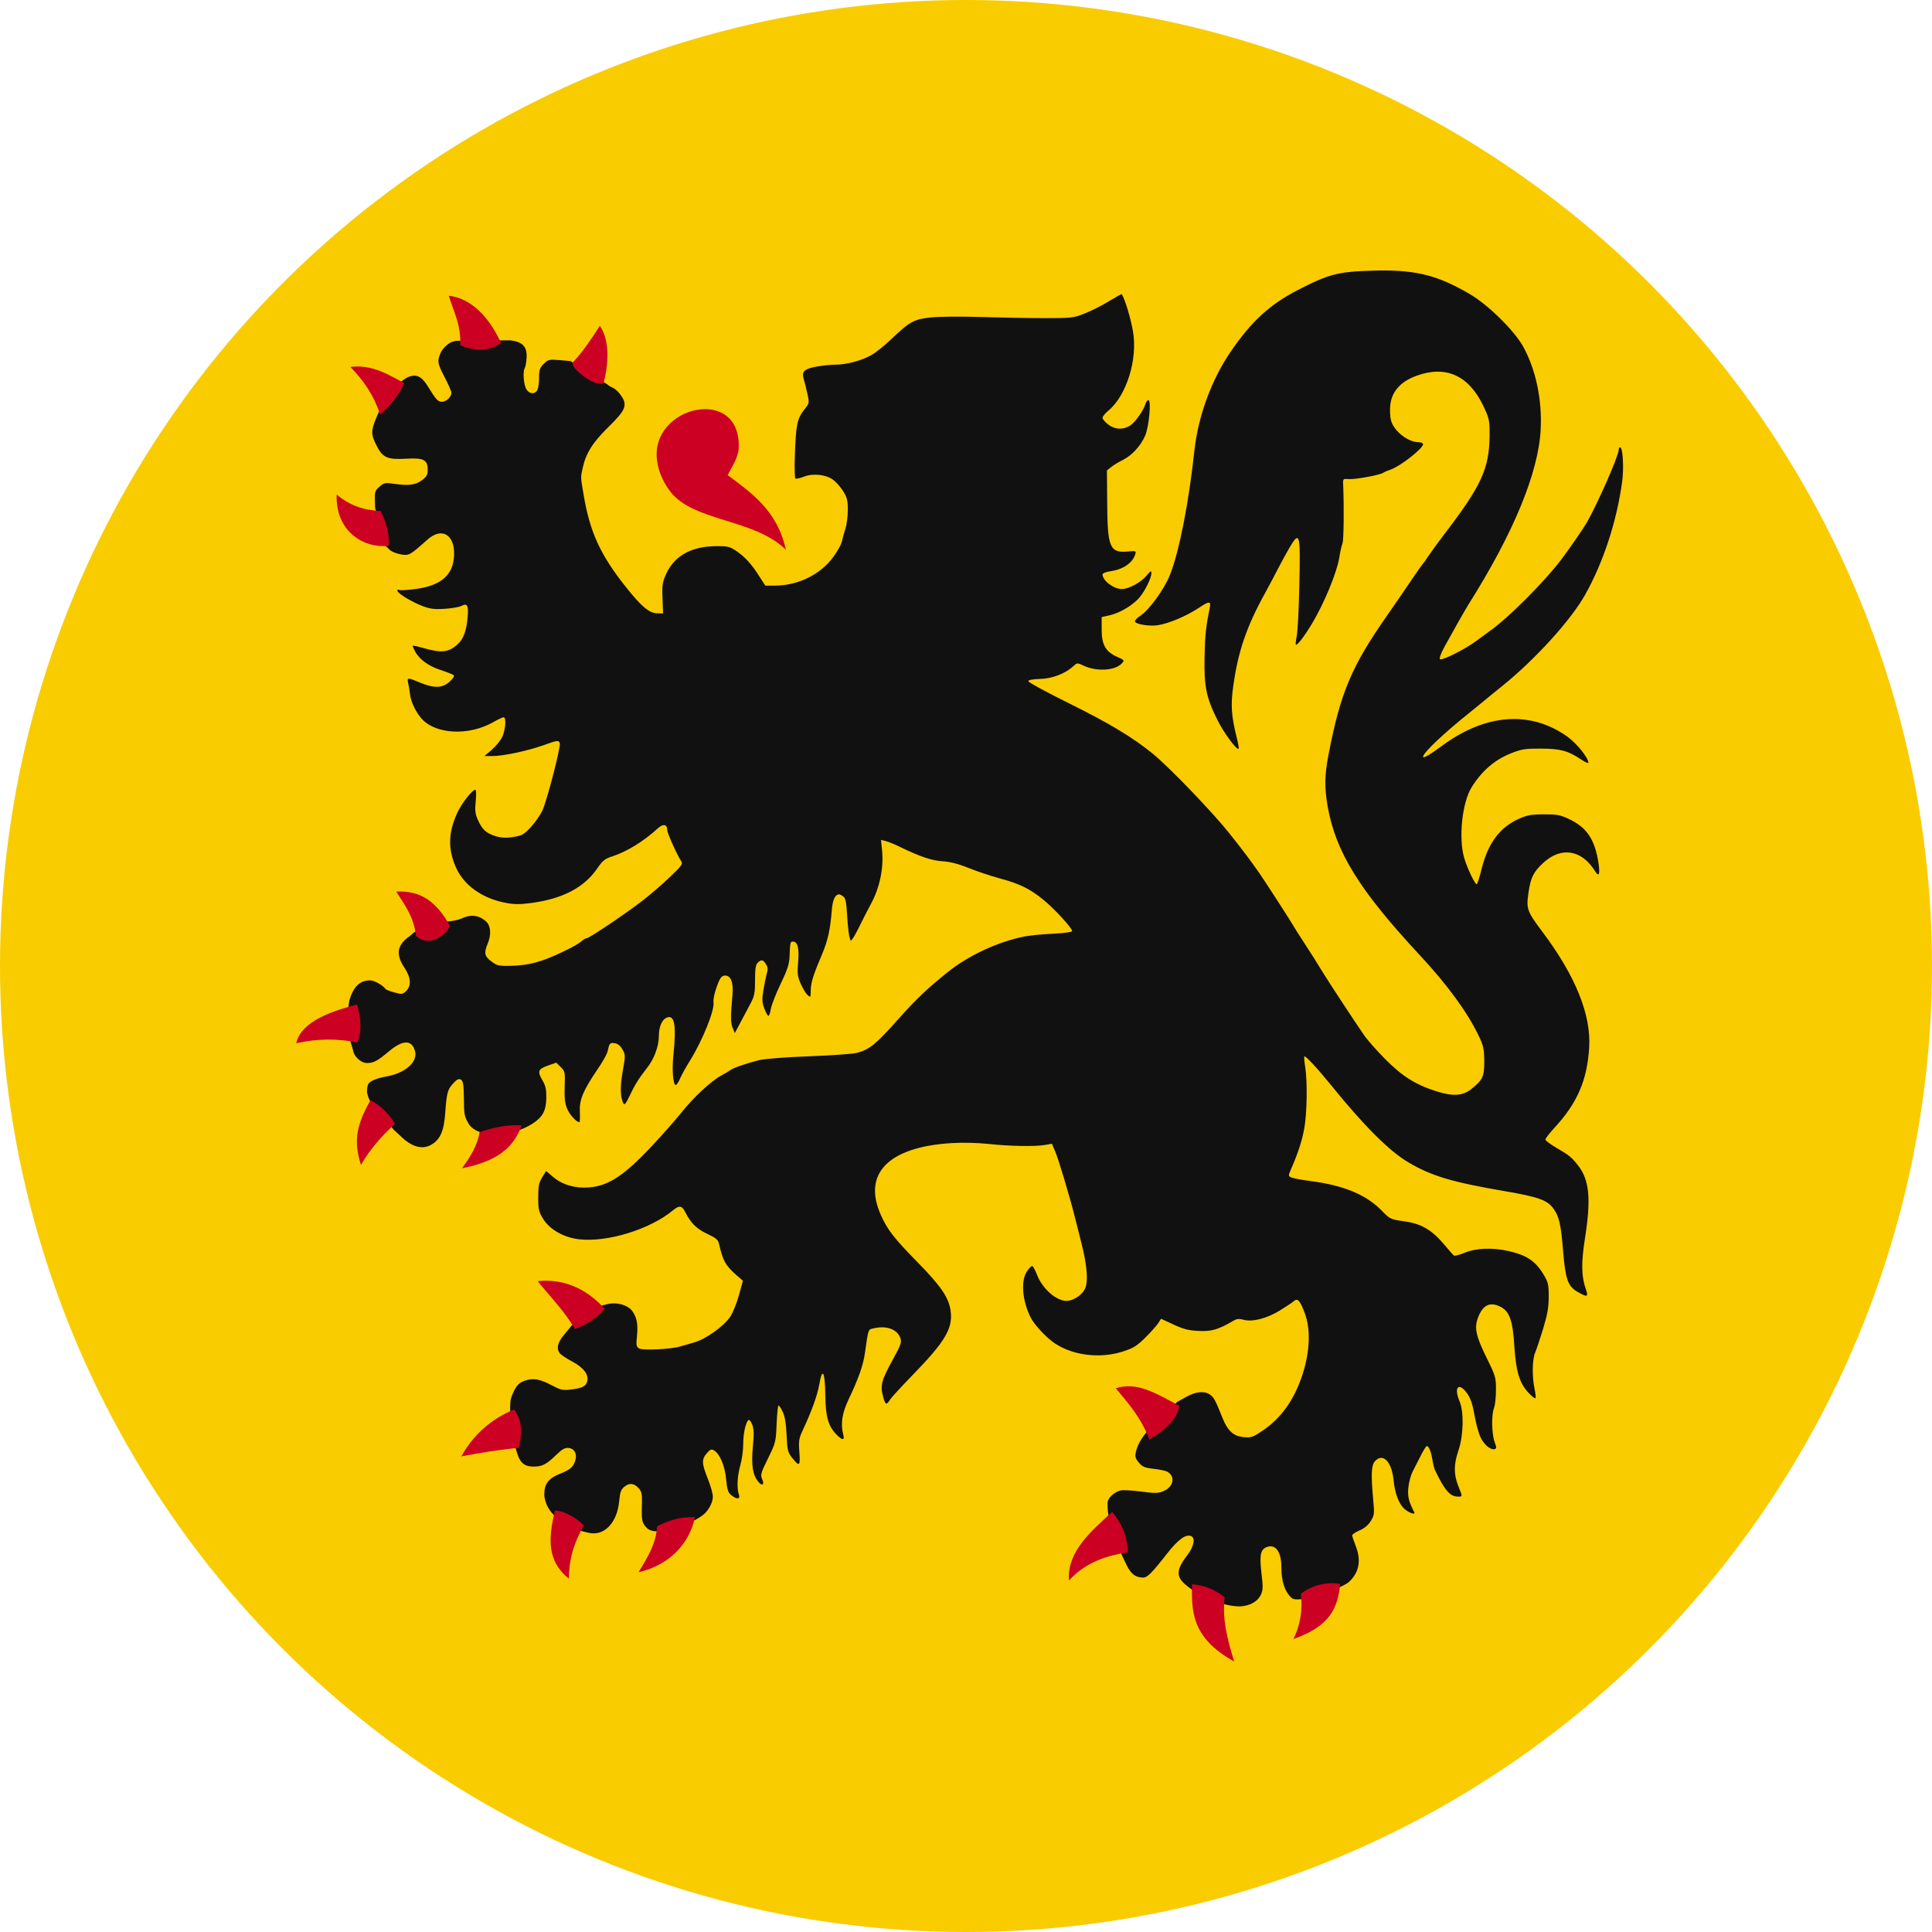 <svg width="36" height="36" viewBox="0 0 36 36" fill="none" xmlns="http://www.w3.org/2000/svg">
<circle cx="18" cy="18" r="18" fill="#F9CC00"/>
<path d="M25.704 5.04C25.657 5.04 25.608 5.042 25.558 5.044C24.934 5.062 24.755 5.109 24.184 5.404C23.66 5.674 23.317 5.988 22.928 6.559C22.574 7.077 22.327 7.754 22.257 8.389C22.148 9.389 21.971 10.285 21.799 10.716C21.694 10.98 21.412 11.368 21.25 11.473C21.189 11.513 21.142 11.561 21.149 11.582C21.166 11.632 21.411 11.673 21.566 11.651C21.781 11.62 22.116 11.476 22.355 11.316C22.53 11.198 22.57 11.2 22.542 11.329C22.471 11.67 22.454 11.825 22.445 12.243C22.434 12.789 22.476 12.999 22.688 13.422C22.806 13.659 23.047 13.984 23.08 13.951C23.088 13.943 23.072 13.855 23.047 13.754C22.944 13.347 22.929 13.136 22.981 12.777C23.071 12.133 23.228 11.674 23.58 11.038C23.66 10.891 23.766 10.693 23.813 10.598C23.861 10.504 23.956 10.33 24.024 10.212C24.219 9.878 24.234 9.929 24.211 10.905C24.203 11.35 24.179 11.778 24.162 11.856C24.146 11.934 24.139 12.004 24.147 12.012C24.169 12.034 24.3 11.864 24.441 11.631C24.68 11.234 24.919 10.651 24.961 10.361C24.974 10.275 24.998 10.17 25.015 10.127C25.039 10.062 25.046 9.469 25.028 9.028C25.023 8.921 25.026 8.918 25.134 8.927C25.251 8.937 25.724 8.85 25.777 8.808C25.795 8.795 25.854 8.769 25.91 8.751C26.092 8.689 26.517 8.357 26.517 8.276C26.517 8.257 26.48 8.24 26.437 8.24C26.235 8.24 25.974 8.035 25.919 7.834C25.901 7.767 25.895 7.633 25.907 7.539C25.936 7.289 26.106 7.104 26.403 6.999C26.947 6.804 27.371 6.999 27.64 7.565C27.752 7.803 27.758 7.833 27.756 8.115C27.75 8.734 27.608 9.046 26.909 9.959C26.805 10.095 26.678 10.269 26.626 10.347C26.575 10.425 26.524 10.496 26.514 10.504C26.504 10.513 26.404 10.654 26.293 10.819C26.183 10.983 25.986 11.269 25.857 11.454C25.183 12.415 24.976 12.907 24.753 14.072C24.681 14.449 24.678 14.676 24.739 15.026C24.89 15.878 25.329 16.587 26.455 17.797C26.966 18.346 27.342 18.86 27.548 19.29C27.642 19.484 27.655 19.54 27.657 19.772C27.658 20.061 27.631 20.119 27.419 20.291C27.258 20.421 27.073 20.433 26.763 20.334C26.376 20.211 26.124 20.052 25.809 19.733C25.653 19.576 25.471 19.37 25.407 19.274C25.228 19.013 24.752 18.288 24.649 18.119C24.523 17.913 24.444 17.787 24.266 17.514C24.181 17.384 24.107 17.266 24.1 17.25C24.084 17.215 23.558 16.399 23.462 16.263C23.268 15.989 23.21 15.912 22.923 15.547C22.611 15.152 21.806 14.312 21.485 14.048C21.117 13.746 20.678 13.481 19.933 13.112C19.508 12.902 19.16 12.713 19.161 12.693C19.161 12.671 19.241 12.655 19.378 12.651C19.606 12.646 19.85 12.552 20.001 12.413C20.071 12.349 20.076 12.348 20.191 12.403C20.433 12.518 20.78 12.498 20.905 12.36C20.956 12.304 20.951 12.299 20.818 12.24C20.602 12.144 20.528 12.015 20.528 11.733V11.499L20.685 11.463C20.881 11.417 21.13 11.264 21.245 11.118C21.349 10.986 21.454 10.767 21.455 10.677C21.455 10.627 21.438 10.637 21.362 10.729C21.261 10.852 21.032 10.976 20.905 10.976C20.752 10.976 20.544 10.819 20.544 10.703C20.544 10.682 20.609 10.656 20.693 10.644C20.93 10.61 21.105 10.489 21.154 10.328C21.173 10.266 21.164 10.262 21.02 10.276C20.681 10.309 20.636 10.204 20.631 9.38L20.626 8.766L20.702 8.705C20.744 8.67 20.843 8.61 20.924 8.57C21.096 8.482 21.252 8.312 21.338 8.119C21.409 7.959 21.456 7.455 21.399 7.455C21.381 7.455 21.357 7.486 21.345 7.525C21.305 7.656 21.146 7.878 21.052 7.934C20.919 8.013 20.773 8.004 20.649 7.91C20.592 7.865 20.544 7.809 20.544 7.786C20.544 7.763 20.592 7.702 20.651 7.653C20.99 7.374 21.201 6.7 21.112 6.178C21.07 5.933 20.964 5.579 20.902 5.481C20.899 5.476 20.791 5.535 20.662 5.614C20.533 5.693 20.329 5.796 20.209 5.842C20.005 5.924 19.967 5.928 19.46 5.928C19.166 5.928 18.636 5.918 18.28 5.907C17.926 5.895 17.511 5.898 17.358 5.914C17.035 5.946 16.953 5.989 16.611 6.317C16.489 6.433 16.325 6.566 16.243 6.613C16.063 6.718 15.773 6.795 15.567 6.795C15.482 6.795 15.321 6.811 15.21 6.832C14.984 6.874 14.934 6.924 14.977 7.066C14.992 7.117 15.023 7.237 15.044 7.334C15.083 7.51 15.082 7.513 14.987 7.632C14.852 7.804 14.831 7.907 14.81 8.515C14.802 8.727 14.808 8.908 14.823 8.916C14.838 8.925 14.909 8.911 14.98 8.882C15.145 8.816 15.385 8.841 15.519 8.936C15.573 8.974 15.658 9.069 15.708 9.147C15.784 9.268 15.798 9.323 15.798 9.503C15.798 9.62 15.778 9.776 15.753 9.851C15.729 9.924 15.699 10.031 15.688 10.087C15.676 10.144 15.604 10.274 15.528 10.378C15.286 10.707 14.871 10.911 14.439 10.912H14.26L14.144 10.732C14.004 10.509 13.872 10.366 13.707 10.258C13.596 10.184 13.551 10.174 13.33 10.177C12.884 10.182 12.569 10.358 12.417 10.685C12.343 10.847 12.335 10.896 12.345 11.149L12.355 11.431L12.235 11.427C12.097 11.422 11.947 11.297 11.667 10.944C11.188 10.343 10.991 9.917 10.874 9.215C10.817 8.881 10.818 8.9 10.856 8.727C10.915 8.449 11.04 8.25 11.328 7.966C11.656 7.646 11.695 7.555 11.58 7.381C11.54 7.319 11.472 7.251 11.428 7.23C11.373 7.202 11.337 7.184 11.317 7.163L10.632 6.728L10.425 6.71C10.23 6.694 10.213 6.699 10.132 6.78C10.058 6.854 10.045 6.893 10.045 7.037C10.045 7.131 10.03 7.235 10.013 7.268C9.968 7.35 9.868 7.346 9.81 7.257C9.758 7.178 9.738 6.923 9.778 6.858C9.792 6.835 9.808 6.747 9.812 6.665C9.824 6.46 9.741 6.371 9.508 6.341L8.534 6.35C8.493 6.347 8.461 6.356 8.397 6.381C8.273 6.455 8.199 6.554 8.173 6.687C8.158 6.758 8.184 6.837 8.282 7.023C8.352 7.156 8.411 7.289 8.411 7.318C8.411 7.397 8.316 7.486 8.234 7.486C8.159 7.486 8.125 7.448 7.969 7.194C7.851 7.004 7.748 6.961 7.589 7.033C7.282 7.213 7.113 7.522 6.98 7.864C6.915 8.048 6.92 8.109 7.014 8.298C7.129 8.529 7.217 8.568 7.571 8.547C7.898 8.529 7.97 8.568 7.97 8.758C7.97 8.844 7.949 8.883 7.864 8.947C7.747 9.037 7.614 9.055 7.338 9.014C7.178 8.992 7.156 8.996 7.071 9.068C6.991 9.137 6.981 9.166 6.985 9.306L6.99 9.467C7.087 9.732 6.627 9.667 7.279 10.261C7.323 10.29 7.415 10.322 7.485 10.333C7.622 10.355 7.646 10.341 7.961 10.058C8.232 9.815 8.477 9.959 8.461 10.351C8.446 10.711 8.222 10.91 7.755 10.974C7.598 10.995 7.455 11.004 7.438 10.993C7.419 10.982 7.404 10.987 7.404 11.006C7.404 11.054 7.668 11.215 7.874 11.293C8.016 11.347 8.095 11.357 8.289 11.344C8.421 11.336 8.558 11.311 8.595 11.292C8.708 11.231 8.734 11.279 8.713 11.509C8.691 11.756 8.635 11.907 8.531 12.001C8.36 12.158 8.232 12.172 7.9 12.078C7.783 12.044 7.687 12.024 7.687 12.033C7.687 12.041 7.708 12.088 7.733 12.135C7.808 12.282 7.984 12.412 8.212 12.485C8.33 12.524 8.439 12.566 8.454 12.582C8.471 12.598 8.439 12.648 8.377 12.703C8.241 12.824 8.09 12.828 7.829 12.72C7.592 12.622 7.581 12.622 7.606 12.728C7.617 12.776 7.632 12.869 7.64 12.937C7.657 13.083 7.755 13.284 7.867 13.403C8.134 13.685 8.738 13.711 9.184 13.46C9.276 13.407 9.367 13.365 9.384 13.365C9.439 13.365 9.419 13.612 9.354 13.739C9.321 13.806 9.233 13.912 9.16 13.974L9.027 14.088H9.183C9.383 14.087 9.843 13.989 10.127 13.886C10.385 13.793 10.409 13.789 10.431 13.847C10.454 13.906 10.191 14.924 10.106 15.105C10.066 15.188 9.97 15.328 9.891 15.412C9.763 15.55 9.726 15.57 9.566 15.596C9.432 15.617 9.347 15.614 9.241 15.582C9.062 15.528 8.989 15.463 8.908 15.285C8.854 15.168 8.847 15.109 8.864 14.93C8.878 14.796 8.873 14.716 8.854 14.716C8.802 14.716 8.6 14.973 8.524 15.139C8.35 15.512 8.343 15.825 8.5 16.172C8.648 16.499 8.986 16.739 9.417 16.822C9.577 16.854 9.68 16.855 9.9 16.826C10.486 16.747 10.883 16.539 11.129 16.182C11.228 16.037 11.271 16.001 11.407 15.958C11.68 15.87 11.994 15.677 12.26 15.433C12.36 15.343 12.434 15.359 12.434 15.47C12.434 15.527 12.621 15.942 12.694 16.047C12.728 16.098 12.704 16.132 12.476 16.349C12.335 16.484 12.102 16.684 11.957 16.794C11.64 17.038 10.977 17.483 10.932 17.483C10.913 17.483 10.879 17.501 10.856 17.522C10.792 17.58 10.711 17.627 10.501 17.729C10.093 17.926 9.85 17.992 9.497 17.997C9.295 18.001 9.259 17.993 9.155 17.914C9.028 17.817 9.016 17.758 9.086 17.587C9.157 17.417 9.147 17.256 9.06 17.173C8.943 17.064 8.804 17.036 8.652 17.093C8.356 17.24 8.012 17.096 7.637 17.441C7.396 17.61 7.369 17.779 7.537 18.033C7.657 18.216 7.669 18.365 7.569 18.465C7.504 18.529 7.49 18.531 7.351 18.493C7.268 18.471 7.195 18.443 7.186 18.431C7.132 18.356 6.974 18.268 6.896 18.268C6.707 18.268 6.587 18.383 6.51 18.638C6.418 19.203 6.522 19.349 6.581 19.579C6.598 19.69 6.729 19.808 6.838 19.808C6.962 19.808 7.029 19.773 7.256 19.583C7.513 19.37 7.679 19.373 7.735 19.593C7.784 19.788 7.55 19.996 7.208 20.057C7.02 20.091 6.902 20.139 6.863 20.198C6.849 20.217 6.839 20.285 6.838 20.35C6.888 20.637 7.162 20.809 7.33 21.045L7.5 21.203C7.697 21.38 7.879 21.422 8.04 21.328C8.203 21.232 8.273 21.074 8.296 20.742C8.325 20.354 8.339 20.304 8.444 20.188C8.515 20.111 8.548 20.095 8.587 20.117C8.63 20.142 8.64 20.204 8.644 20.472C8.646 20.783 8.652 20.808 8.749 20.965C8.952 21.217 9.529 21.183 9.915 20.943C10.113 20.815 10.176 20.7 10.18 20.454C10.182 20.305 10.165 20.229 10.114 20.142C10.009 19.964 10.023 19.923 10.205 19.857L10.366 19.801L10.449 19.883C10.528 19.962 10.531 19.98 10.522 20.243C10.514 20.447 10.525 20.554 10.565 20.652C10.611 20.767 10.738 20.909 10.796 20.909C10.806 20.909 10.81 20.824 10.805 20.72C10.792 20.496 10.863 20.324 11.134 19.925C11.227 19.791 11.31 19.642 11.32 19.596C11.355 19.438 11.363 19.427 11.45 19.438C11.507 19.444 11.555 19.481 11.597 19.552C11.656 19.654 11.656 19.665 11.603 19.963C11.552 20.256 11.556 20.447 11.618 20.562C11.636 20.596 11.665 20.561 11.723 20.437C11.829 20.213 11.903 20.095 12.055 19.901C12.189 19.733 12.277 19.495 12.277 19.305C12.277 19.138 12.332 19.004 12.417 18.965C12.57 18.896 12.606 19.09 12.547 19.67C12.519 19.935 12.542 20.217 12.592 20.217C12.608 20.217 12.643 20.164 12.671 20.099C12.698 20.035 12.783 19.881 12.861 19.756C13.092 19.384 13.32 18.818 13.295 18.673C13.287 18.632 13.313 18.506 13.353 18.394C13.408 18.236 13.44 18.188 13.493 18.18C13.614 18.162 13.67 18.296 13.648 18.543C13.611 18.946 13.613 19.062 13.653 19.156L13.692 19.25L13.79 19.066C13.843 18.964 13.929 18.806 13.978 18.712C14.058 18.562 14.069 18.51 14.069 18.266C14.069 18.058 14.08 17.977 14.118 17.941C14.185 17.874 14.216 17.878 14.272 17.964C14.309 18.02 14.312 18.061 14.287 18.144C14.271 18.204 14.242 18.344 14.224 18.456C14.196 18.624 14.2 18.682 14.243 18.794C14.271 18.868 14.304 18.928 14.319 18.928C14.332 18.928 14.353 18.871 14.364 18.798C14.376 18.727 14.457 18.519 14.545 18.335C14.671 18.074 14.707 17.964 14.712 17.828C14.722 17.562 14.725 17.545 14.775 17.545C14.863 17.545 14.895 17.669 14.872 17.925C14.853 18.134 14.86 18.19 14.918 18.326C14.956 18.413 15.013 18.509 15.046 18.539C15.104 18.591 15.106 18.588 15.107 18.454C15.108 18.311 15.153 18.17 15.321 17.773C15.425 17.529 15.472 17.314 15.499 16.964C15.515 16.761 15.561 16.665 15.641 16.665C15.651 16.665 15.684 16.683 15.713 16.704C15.754 16.734 15.77 16.81 15.783 17.026C15.799 17.309 15.822 17.474 15.852 17.525C15.861 17.541 15.924 17.442 15.992 17.306C16.058 17.17 16.17 16.951 16.24 16.821C16.394 16.533 16.468 16.163 16.437 15.853L16.416 15.65L16.503 15.672C16.551 15.684 16.662 15.728 16.751 15.772C17.142 15.962 17.358 16.036 17.56 16.048C17.701 16.057 17.854 16.095 18.047 16.173C18.201 16.235 18.462 16.322 18.627 16.367C19.003 16.468 19.195 16.563 19.448 16.771C19.656 16.942 19.978 17.294 19.978 17.35C19.978 17.368 19.83 17.388 19.625 17.398C19.43 17.407 19.195 17.43 19.101 17.448C18.605 17.543 18.044 17.803 17.652 18.12C17.261 18.436 17.082 18.607 16.724 19.006C16.319 19.461 16.201 19.557 15.965 19.619C15.892 19.638 15.489 19.667 15.068 19.683C14.608 19.7 14.236 19.73 14.132 19.757C13.894 19.818 13.653 19.903 13.605 19.942C13.584 19.96 13.508 20.004 13.438 20.042C13.252 20.142 12.932 20.439 12.697 20.731C12.584 20.872 12.341 21.148 12.156 21.344C11.632 21.905 11.34 22.097 10.975 22.126C10.718 22.147 10.476 22.076 10.307 21.931L10.175 21.82L10.103 21.938C10.042 22.036 10.029 22.099 10.029 22.31C10.029 22.538 10.039 22.579 10.125 22.718C10.243 22.91 10.508 23.06 10.789 23.092C11.315 23.153 12.111 22.908 12.538 22.554C12.658 22.455 12.706 22.462 12.767 22.583C12.873 22.793 12.979 22.897 13.178 22.991C13.333 23.063 13.381 23.102 13.395 23.166C13.47 23.495 13.517 23.58 13.728 23.765L13.843 23.865L13.767 24.14C13.726 24.29 13.652 24.47 13.604 24.54C13.478 24.72 13.149 24.953 12.94 25.013C12.843 25.04 12.72 25.076 12.666 25.092C12.505 25.14 11.983 25.166 11.913 25.128C11.857 25.098 11.851 25.073 11.869 24.896C11.892 24.67 11.865 24.537 11.772 24.418C11.699 24.326 11.525 24.27 11.373 24.29C11.038 24.347 10.779 24.534 10.616 24.744L10.503 24.881C10.387 25.021 10.365 25.13 10.431 25.217C10.453 25.244 10.555 25.313 10.66 25.369C10.871 25.48 10.974 25.613 10.943 25.735C10.918 25.832 10.857 25.864 10.642 25.891C10.488 25.91 10.45 25.902 10.288 25.816C10.056 25.694 9.935 25.673 9.779 25.727C9.684 25.761 9.637 25.803 9.583 25.907C9.543 25.981 9.51 26.081 9.51 26.129C9.484 26.476 9.585 26.972 9.667 27.163C9.733 27.293 9.809 27.333 9.975 27.327C10.111 27.322 10.191 27.279 10.364 27.11C10.478 27 10.527 26.974 10.598 26.981C10.723 26.996 10.768 27.123 10.699 27.269C10.658 27.353 10.607 27.391 10.449 27.455C10.223 27.545 10.145 27.642 10.142 27.836C10.14 27.906 10.167 28.008 10.207 28.078C10.294 28.258 10.598 28.496 10.998 28.567C11.271 28.612 11.498 28.366 11.536 27.983C11.554 27.798 11.571 27.753 11.639 27.699C11.733 27.624 11.823 27.639 11.909 27.74C11.953 27.791 11.966 27.851 11.962 27.996C11.951 28.338 11.957 28.374 12.06 28.478C12.234 28.64 12.838 28.419 13.08 28.244C13.187 28.174 13.283 28.007 13.283 27.889C13.283 27.833 13.241 27.682 13.188 27.552C13.075 27.267 13.071 27.194 13.17 27.079C13.234 27.007 13.258 26.997 13.304 27.026C13.414 27.092 13.507 27.312 13.53 27.562C13.549 27.758 13.567 27.812 13.626 27.86C13.729 27.945 13.8 27.938 13.768 27.848C13.727 27.73 13.738 27.504 13.794 27.307C13.824 27.203 13.849 27.026 13.849 26.911C13.849 26.713 13.89 26.522 13.944 26.461C13.959 26.446 13.99 26.481 14.014 26.539C14.048 26.623 14.051 26.713 14.028 26.961C13.997 27.307 14.025 27.48 14.129 27.61C14.203 27.7 14.25 27.665 14.2 27.556C14.167 27.485 14.179 27.44 14.31 27.177C14.452 26.888 14.458 26.869 14.471 26.535C14.479 26.345 14.495 26.189 14.507 26.189C14.519 26.189 14.554 26.243 14.585 26.308C14.625 26.389 14.647 26.524 14.657 26.74C14.669 27.023 14.681 27.065 14.758 27.162C14.896 27.337 14.915 27.322 14.895 27.058C14.879 26.85 14.887 26.802 14.956 26.655C15.121 26.303 15.23 26.003 15.265 25.801C15.323 25.468 15.372 25.55 15.378 25.988C15.383 26.401 15.434 26.578 15.592 26.736C15.699 26.843 15.741 26.842 15.713 26.732C15.661 26.528 15.69 26.336 15.811 26.079C15.996 25.692 16.085 25.439 16.116 25.215C16.181 24.763 16.177 24.776 16.259 24.756C16.513 24.691 16.721 24.765 16.78 24.94C16.802 25.009 16.782 25.07 16.653 25.304C16.419 25.727 16.397 25.814 16.459 26.04C16.498 26.178 16.52 26.186 16.583 26.082C16.609 26.041 16.794 25.84 16.993 25.635C17.613 24.998 17.759 24.754 17.713 24.425C17.68 24.177 17.532 23.962 17.081 23.503C16.66 23.074 16.536 22.915 16.414 22.64C16.067 21.868 16.555 21.372 17.73 21.3C17.936 21.287 18.212 21.294 18.413 21.315C18.809 21.358 19.279 21.367 19.468 21.335L19.601 21.312L19.664 21.46C19.723 21.598 19.928 22.281 20.026 22.669C20.049 22.765 20.107 22.991 20.153 23.172C20.259 23.591 20.281 23.893 20.213 24.023C20.153 24.138 19.994 24.24 19.874 24.24C19.683 24.241 19.424 24.014 19.324 23.756C19.291 23.67 19.251 23.595 19.236 23.591C19.221 23.585 19.176 23.63 19.136 23.689C19.017 23.864 19.048 24.246 19.208 24.555C19.278 24.691 19.491 24.919 19.647 25.026C19.987 25.257 20.495 25.321 20.921 25.184C21.123 25.119 21.184 25.08 21.348 24.918C21.453 24.813 21.559 24.692 21.586 24.65L21.634 24.573L21.867 24.681C22.052 24.767 22.149 24.792 22.336 24.8C22.574 24.813 22.699 24.776 22.991 24.606C23.045 24.573 23.093 24.57 23.173 24.592C23.335 24.637 23.6 24.569 23.842 24.423C23.955 24.353 24.074 24.275 24.105 24.248C24.18 24.181 24.224 24.229 24.315 24.476C24.423 24.769 24.409 25.176 24.274 25.6C24.123 26.076 23.874 26.426 23.521 26.662C23.345 26.781 23.31 26.792 23.174 26.779C22.984 26.761 22.875 26.662 22.778 26.418C22.65 26.097 22.618 26.036 22.547 25.987C22.445 25.914 22.285 25.929 22.115 26.023L21.936 26.122C21.67 26.402 21.221 26.714 21.162 27.076C21.146 27.14 21.161 27.183 21.22 27.253C21.287 27.332 21.33 27.351 21.495 27.369C21.603 27.381 21.715 27.405 21.745 27.42C21.906 27.505 21.872 27.704 21.683 27.783C21.581 27.827 21.527 27.828 21.263 27.793C21.097 27.771 20.927 27.761 20.883 27.772C20.754 27.805 20.638 27.915 20.637 28.007C20.627 28.383 20.829 28.831 21 29.177C21.079 29.334 21.165 29.396 21.302 29.396C21.378 29.396 21.466 29.309 21.744 28.952C21.951 28.688 22.093 28.583 22.193 28.622C22.277 28.654 22.249 28.811 22.132 28.966C21.929 29.231 21.911 29.356 22.06 29.501C22.306 29.731 22.779 29.934 23.104 29.933C23.284 29.926 23.434 29.843 23.492 29.721C23.535 29.63 23.538 29.577 23.504 29.3C23.464 28.955 23.491 28.856 23.631 28.819C23.778 28.781 23.876 28.931 23.876 29.195C23.876 29.467 23.937 29.655 24.069 29.776C24.191 29.896 25.009 29.588 25.131 29.482C25.328 29.299 25.369 29.078 25.259 28.799C25.225 28.711 25.196 28.625 25.196 28.609C25.196 28.591 25.257 28.55 25.333 28.517C25.421 28.48 25.496 28.418 25.542 28.343C25.609 28.234 25.613 28.209 25.587 27.939C25.545 27.477 25.552 27.302 25.62 27.228C25.766 27.066 25.931 27.231 25.966 27.573C25.991 27.829 26.068 28.032 26.176 28.122C26.263 28.195 26.381 28.232 26.352 28.178C26.249 27.975 26.227 27.889 26.242 27.724C26.251 27.626 26.287 27.491 26.32 27.426C26.353 27.359 26.422 27.224 26.473 27.125C26.523 27.026 26.574 26.945 26.586 26.945C26.623 26.944 26.665 27.046 26.69 27.194C26.702 27.272 26.723 27.357 26.735 27.384C26.911 27.76 27.019 27.887 27.163 27.887C27.254 27.887 27.256 27.897 27.174 27.692C27.086 27.471 27.087 27.289 27.177 27.023C27.27 26.75 27.28 26.309 27.198 26.115C27.083 25.846 27.182 25.743 27.34 25.967C27.401 26.052 27.44 26.168 27.474 26.362C27.5 26.512 27.549 26.696 27.582 26.771C27.645 26.912 27.769 27.02 27.848 27.003C27.889 26.993 27.889 26.976 27.849 26.866C27.795 26.714 27.789 26.362 27.839 26.235C27.859 26.184 27.875 26.034 27.875 25.9C27.876 25.668 27.868 25.64 27.702 25.303C27.499 24.891 27.468 24.74 27.542 24.548C27.632 24.313 27.767 24.25 27.964 24.352C28.127 24.436 28.189 24.613 28.217 25.077C28.247 25.553 28.312 25.774 28.483 25.954C28.544 26.019 28.601 26.064 28.611 26.054C28.62 26.045 28.613 25.965 28.594 25.877C28.546 25.654 28.551 25.332 28.604 25.208C28.628 25.151 28.696 24.95 28.754 24.759C28.835 24.49 28.858 24.358 28.858 24.161C28.858 23.931 28.849 23.894 28.755 23.737C28.608 23.496 28.442 23.386 28.104 23.31C27.807 23.244 27.505 23.256 27.297 23.341C27.199 23.382 27.106 23.406 27.092 23.396C27.078 23.386 27 23.297 26.919 23.2C26.681 22.917 26.486 22.802 26.169 22.758C25.908 22.72 25.9 22.716 25.746 22.558C25.454 22.259 25.036 22.086 24.412 22.006C24.264 21.987 24.111 21.959 24.072 21.944C24.005 21.918 24.004 21.911 24.045 21.813C24.184 21.495 24.257 21.273 24.302 21.035C24.355 20.743 24.365 20.151 24.319 19.872C24.304 19.776 24.297 19.692 24.305 19.684C24.324 19.665 24.558 19.918 24.813 20.233C25.417 20.979 25.886 21.447 26.237 21.655C26.674 21.914 27.056 22.027 28.036 22.195C28.663 22.303 28.829 22.361 28.943 22.516C29.052 22.664 29.085 22.81 29.125 23.298C29.169 23.836 29.213 23.964 29.39 24.068C29.579 24.179 29.602 24.171 29.549 24.019C29.466 23.784 29.462 23.529 29.533 23.078C29.65 22.337 29.617 21.983 29.401 21.711C29.282 21.559 29.236 21.524 28.987 21.379C28.882 21.318 28.796 21.252 28.796 21.233C28.796 21.214 28.872 21.116 28.965 21.015C29.391 20.554 29.576 20.126 29.612 19.517C29.65 18.909 29.357 18.183 28.737 17.358C28.455 16.983 28.437 16.934 28.481 16.634C28.522 16.35 28.573 16.248 28.758 16.077C29.091 15.77 29.474 15.832 29.723 16.235C29.795 16.351 29.818 16.289 29.784 16.071C29.715 15.635 29.564 15.415 29.231 15.259C29.072 15.184 29.009 15.173 28.764 15.174C28.524 15.175 28.453 15.19 28.292 15.262C27.943 15.422 27.727 15.715 27.608 16.189C27.57 16.347 27.528 16.476 27.516 16.477C27.482 16.477 27.339 16.176 27.283 15.986C27.175 15.614 27.245 14.953 27.422 14.669C27.615 14.36 27.852 14.156 28.167 14.032C28.359 13.957 28.428 13.948 28.717 13.949C29.079 13.951 29.221 13.99 29.457 14.149C29.534 14.2 29.597 14.229 29.597 14.214C29.597 14.12 29.382 13.852 29.205 13.726C28.521 13.238 27.69 13.296 26.878 13.891C26.641 14.066 26.517 14.137 26.517 14.101C26.517 14.029 26.904 13.661 27.395 13.27C27.47 13.21 27.583 13.118 27.645 13.066C27.708 13.012 27.864 12.885 27.992 12.783C28.602 12.291 29.269 11.559 29.535 11.085C29.878 10.475 30.128 9.71 30.228 8.963C30.261 8.716 30.238 8.335 30.19 8.335C30.175 8.335 30.163 8.354 30.163 8.376C30.163 8.488 29.787 9.348 29.57 9.734C29.511 9.838 29.241 10.229 29.092 10.426C28.769 10.852 28.092 11.528 27.755 11.762C27.718 11.788 27.612 11.866 27.518 11.936C27.313 12.091 26.88 12.31 26.834 12.283C26.814 12.269 26.846 12.182 26.916 12.051C27.033 11.836 27.311 11.344 27.366 11.259C28.202 9.933 28.665 8.812 28.708 8.008C28.738 7.451 28.617 6.879 28.378 6.451C28.213 6.157 27.734 5.685 27.396 5.485C26.812 5.141 26.413 5.033 25.704 5.04L25.704 5.04ZM10.146 7.316V7.34C10.144 7.336 10.144 7.327 10.146 7.316Z" fill="#111111"/>
<path d="M10.341 28.146C10.22 28.655 10.183 29.081 10.599 29.415C10.605 29.073 10.675 28.785 10.879 28.422C10.743 28.288 10.533 28.157 10.341 28.146Z" fill="#CC0022"/>
<path d="M22.21 29.521C22.21 29.984 22.172 30.503 22.997 30.96C22.854 30.503 22.774 30.134 22.82 29.762C22.628 29.605 22.391 29.529 22.21 29.521Z" fill="#CC0022"/>
<path d="M24.101 30.541C24.224 30.3 24.28 29.991 24.237 29.698C24.486 29.51 24.779 29.473 24.973 29.518C24.924 29.965 24.788 30.3 24.101 30.541Z" fill="#CC0022"/>
<path d="M21.975 26.197C21.5 25.934 21.162 25.747 20.792 25.869C21.011 26.139 21.238 26.371 21.419 26.823C21.721 26.645 21.935 26.438 21.975 26.197Z" fill="#CC0022"/>
<path d="M12.949 28.273C12.838 28.805 12.426 29.178 11.898 29.296C12.093 28.98 12.23 28.736 12.242 28.443C12.436 28.338 12.685 28.254 12.949 28.273Z" fill="#CC0022"/>
<path d="M6.529 6.838C6.931 6.786 7.225 6.976 7.535 7.139C7.429 7.368 7.274 7.553 7.085 7.727C6.965 7.365 6.779 7.094 6.529 6.838Z" fill="#CC0022"/>
<path d="M9.582 26.264C9.161 26.433 8.818 26.734 8.597 27.137C8.951 27.071 9.313 27.01 9.667 26.979C9.713 26.76 9.765 26.524 9.582 26.264Z" fill="#CC0022"/>
<path d="M8.384 17.25C8.147 16.831 7.859 16.584 7.384 16.614C7.559 16.89 7.712 17.093 7.751 17.438C7.993 17.672 8.325 17.413 8.384 17.25Z" fill="#CC0022"/>
<path d="M11.272 24.392C10.915 23.997 10.487 23.823 10.019 23.873C10.254 24.163 10.52 24.434 10.714 24.765C11.067 24.625 11.134 24.512 11.272 24.392Z" fill="#CC0022"/>
<path d="M14.643 10.242C14.049 9.664 12.935 9.723 12.495 9.167C12.34 8.964 12.269 8.768 12.244 8.587C12.1 7.564 13.816 7.163 13.765 8.353C13.751 8.541 13.64 8.69 13.559 8.853C14.018 9.195 14.487 9.525 14.643 10.242Z" fill="#CC0022"/>
<path d="M11.177 6.072C11.353 6.327 11.349 6.73 11.251 7.122C11.149 7.268 10.597 6.842 10.673 6.754C10.862 6.554 11.025 6.308 11.177 6.072Z" fill="#CC0022"/>
<path d="M8.363 5.511C8.822 5.563 9.14 5.967 9.338 6.394C9.138 6.531 8.882 6.562 8.576 6.433C8.591 6.048 8.459 5.827 8.363 5.511Z" fill="#CC0022"/>
<path d="M7.095 9.521C6.793 9.509 6.522 9.427 6.273 9.215C6.251 9.917 6.792 10.224 7.244 10.17C7.255 9.982 7.218 9.772 7.095 9.521Z" fill="#CC0022"/>
<path d="M6.654 18.716C6.216 18.833 5.613 19.02 5.52 19.439C5.925 19.349 6.298 19.353 6.657 19.424C6.749 19.22 6.726 18.988 6.654 18.716H6.654Z" fill="#CC0022"/>
<path d="M6.726 21.706C6.554 21.183 6.704 20.869 6.902 20.5C7.058 20.577 7.236 20.734 7.362 20.94C7.108 21.17 6.896 21.413 6.726 21.706Z" fill="#CC0022"/>
<path d="M9.719 20.972C9.617 21.238 9.433 21.612 8.607 21.769C8.773 21.547 8.896 21.34 8.937 21.097C9.201 21 9.534 20.946 9.719 20.972Z" fill="#CC0022"/>
<path d="M20.724 28.171C20.333 28.532 19.879 28.912 19.919 29.45C20.233 29.105 20.623 28.988 21.015 28.924C21.003 28.593 20.89 28.377 20.724 28.171Z" fill="#CC0022"/>
</svg>
